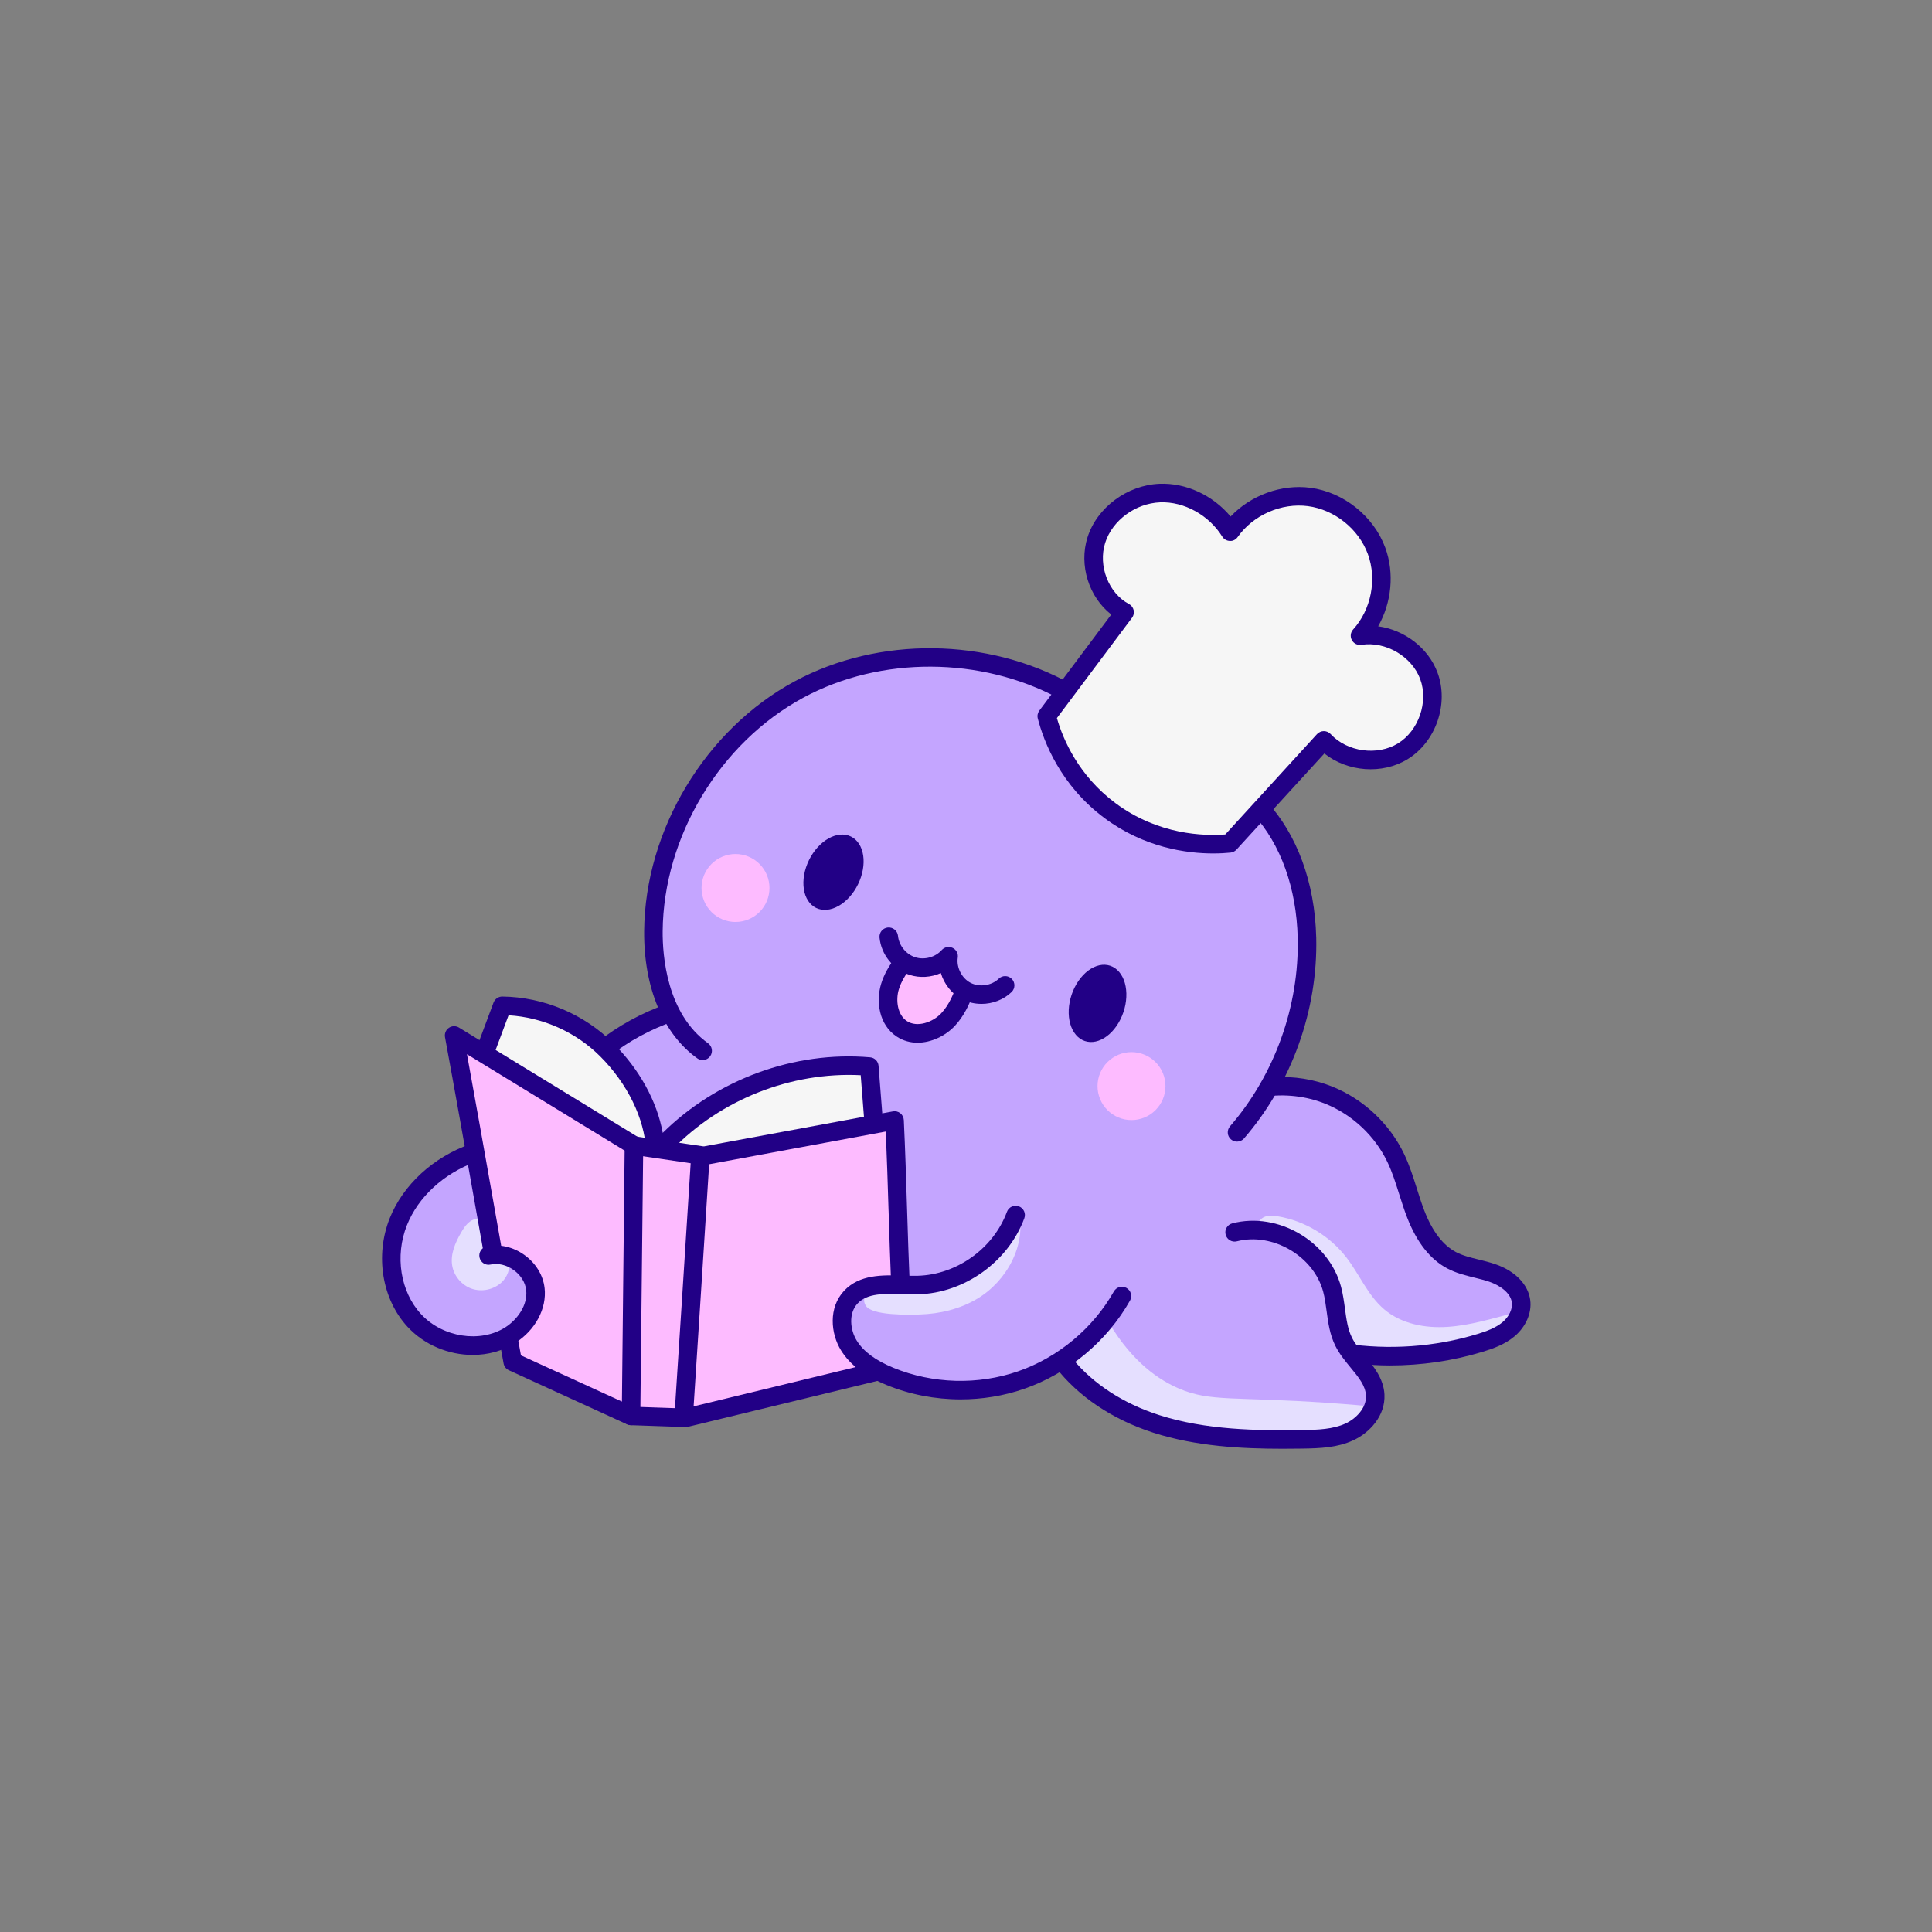 <svg xmlns="http://www.w3.org/2000/svg" xmlns:xlink="http://www.w3.org/1999/xlink" width="1024" zoomAndPan="magnify" viewBox="0 0 768 768" height="1024" preserveAspectRatio="xMidYMid meet" version="1.0"><rect x="0" y="0" width="768" height="768" fill="#808080" stroke="none"/><defs><clipPath id="3455f04967"><path d="M 419 485 L 551 485 L 551 575.902 L 419 575.902 Z M 419 485 " clip-rule="nonzero"/></clipPath></defs><path fill="#f6f6f6" d="M 569.168 268.258 C 565.332 257.902 554.367 250.758 543.465 251.199 C 550.312 242.059 552.32 229.328 548.387 218.586 C 544.105 206.898 532.945 197.957 520.602 196.332 C 508.867 194.77 496.406 199.922 489.074 209.211 C 482.691 200.094 471.551 194.344 461.008 194.77 C 449.191 195.246 438.105 203.457 434.664 214.297 C 431.176 225.281 435.816 237.902 445.254 243.719 L 416.211 282.512 C 415.289 283.746 414.996 285.344 415.426 286.82 C 417.863 295.25 424.355 311.188 440.516 323.223 C 455.664 334.5 471.598 336.809 482.105 336.809 C 484.09 336.809 485.887 336.727 487.438 336.609 C 488.68 336.508 489.84 335.953 490.691 335.031 L 526.289 296.09 C 534.609 304.145 548.395 305.77 558.312 299.688 C 568.594 293.379 573.359 279.57 569.176 268.246 Z M 569.168 268.258 " fill-opacity="1" fill-rule="nonzero"/><path fill="#f6f6f6" d="M 242.07 416.461 C 231.652 406.039 217.211 399.566 202.453 398.699 C 200.301 398.535 198.316 399.859 197.57 401.875 L 192.418 415.656 C 191.598 417.855 192.445 420.34 194.457 421.562 L 250.855 456.047 C 251.422 456.395 252.051 456.621 252.699 456.715 L 255.559 457.133 C 255.797 457.168 256.031 457.188 256.27 457.188 C 257.586 457.188 258.855 456.66 259.785 455.707 C 260.883 454.586 261.375 452.996 261.109 451.445 C 259.008 439.207 252.07 426.449 242.07 416.449 Z M 242.07 416.461 " fill-opacity="1" fill-rule="nonzero"/><path fill="#f6f6f6" d="M 347.039 427.035 C 346.848 424.578 344.855 422.641 342.391 422.516 C 314.945 421.117 286.621 431.672 266.586 450.73 C 265.227 452.027 264.727 453.984 265.289 455.773 C 265.855 457.562 267.398 458.867 269.254 459.141 L 277.789 460.395 C 277.902 460.43 278 460.465 278.074 460.484 C 278.512 460.613 278.961 460.668 279.418 460.668 C 279.719 460.668 280.02 460.641 280.312 460.586 L 344.316 448.73 C 346.781 448.273 348.508 446.027 348.316 443.516 L 347.027 427.016 Z M 347.039 427.035 " fill-opacity="1" fill-rule="nonzero"/><path fill="#fdbbff" d="M 358.141 481.086 L 358.121 480.574 C 357.812 470.465 357.484 460 357.027 449.582 C 356.961 448.164 356.285 446.84 355.184 445.957 C 354.066 445.07 352.633 444.715 351.23 444.969 L 280.996 457.973 C 279.973 458.164 279.078 458.668 278.395 459.379 C 277.645 458.422 276.539 457.734 275.254 457.555 L 256.359 454.785 C 255.121 454.594 253.879 454.922 252.855 455.637 C 252.473 454.641 251.805 453.766 250.863 453.188 L 188.191 414.871 C 186.539 413.855 184.449 413.91 182.852 415.008 C 181.254 416.102 180.449 418.039 180.797 419.938 C 184.301 439.117 187.68 458.191 190.957 476.711 L 194.402 496.09 C 194.773 498.219 196.512 499.852 198.656 500.109 C 201.074 500.402 203.477 501.352 205.594 502.867 C 208.992 505.305 211.184 508.84 211.602 512.566 C 212.25 518.398 208.945 524.848 203.168 528.984 C 201.625 530.09 200.855 531.988 201.195 533.859 L 202.262 539.688 C 202.555 541.266 203.594 542.602 205.047 543.258 L 245.184 561.621 C 245.832 561.922 246.535 562.07 247.23 562.07 C 248.152 562.07 249.066 561.812 249.859 561.312 C 249.926 561.273 249.969 561.211 250.023 561.176 C 250.738 562.91 252.406 564.152 254.398 564.215 L 268.121 564.691 C 268.176 564.691 268.23 564.691 268.297 564.691 C 269.957 564.691 271.426 563.852 272.32 562.57 C 272.402 562.652 272.469 562.754 272.559 562.828 C 273.453 563.574 274.578 563.977 275.719 563.977 C 276.102 563.977 276.496 563.934 276.879 563.84 L 341.348 548.215 C 343.148 547.777 344.555 546.371 344.973 544.562 C 345.395 542.766 344.773 540.875 343.359 539.688 C 341.312 537.961 339.723 536.18 338.52 534.234 C 335.414 529.25 334.582 521.32 339.148 516.473 C 342.93 512.453 348.582 511.898 354.133 511.898 C 355.465 511.898 356.742 511.352 357.676 510.391 C 358.605 509.434 359.09 508.125 359.043 506.793 C 358.707 498.137 358.414 489.508 358.16 481.098 Z M 358.141 481.086 " fill-opacity="1" fill-rule="nonzero"/><path fill="#c4a5ff" d="M 207.027 500.867 C 203.879 498.609 200.199 497.449 196.656 497.562 C 196.855 496.859 196.902 496.098 196.766 495.359 L 190.902 462.285 C 190.641 460.805 189.715 459.527 188.395 458.812 C 187.07 458.102 185.5 458.039 184.109 458.641 C 171.566 464.102 161.758 473.789 157.211 485.207 C 151.652 499.16 154.289 515.449 163.785 525.742 C 169.996 532.465 179.145 536.07 188.035 536.07 C 193.562 536.07 198.984 534.672 203.523 531.777 C 208.992 528.281 215.035 521.074 214.051 512.289 C 213.559 507.871 211 503.707 207.039 500.867 Z M 207.027 500.867 " fill-opacity="1" fill-rule="nonzero"/><path fill="#c4a5ff" d="M 605.664 521.066 C 604.996 524.09 603.16 527.031 600.457 529.293 L 600.457 529.32 C 597.043 532.199 592.77 533.742 588.699 534.965 C 574.016 539.43 558.109 541.102 542.426 539.852 L 542.398 539.852 C 541.586 539.777 540.754 539.703 539.941 539.633 C 540.188 539.926 540.406 540.199 540.652 540.488 C 544.086 544.637 547.629 548.938 547.895 554.508 C 547.965 556.18 547.746 557.777 547.281 559.273 C 545.684 564.332 541.32 568.332 536.844 570.352 C 531.027 573 524.719 573.301 517.645 573.395 C 515.07 573.422 512.465 573.438 509.809 573.438 C 493.629 573.438 475.836 572.508 459.262 567.172 C 444.801 562.535 432.5 554.699 423.715 544.562 C 423.57 544.418 423.441 544.242 423.352 544.07 C 422.887 543.387 422.613 542.602 422.539 541.758 C 417.453 545.074 412.012 547.777 406.312 549.77 C 389.277 555.66 369.93 555.094 353.293 548.242 C 345.191 544.93 339.688 540.754 336.43 535.523 C 332.75 529.605 331.891 520.574 337.34 514.773 C 342.398 509.422 350.105 509.277 357.172 509.469 C 356.824 508.828 356.633 508.09 356.578 507.305 C 356.23 498.512 355.941 489.699 355.676 481.133 C 355.328 469.891 354.965 458.348 354.453 446.859 L 351.602 447.371 C 350.223 447.645 348.828 447.297 347.723 446.441 C 346.617 445.609 345.934 444.332 345.805 442.934 L 344.406 425.082 C 316.148 422.969 287.258 433.645 266.879 453.809 C 265.602 455.086 263.684 455.555 261.969 455.016 C 260.223 454.449 258.926 453.004 258.605 451.207 C 256.672 440.578 250.918 429.645 242.402 420.414 C 241.441 419.383 240.977 417.957 241.121 416.559 C 241.297 415.164 242.055 413.883 243.215 413.07 C 249.422 408.727 256.125 405.145 263.129 402.441 C 263.738 402.223 264.422 402.121 265.016 402.121 C 259.219 390.113 258.461 376.883 258.508 370.152 C 258.828 330.719 282.367 291.68 317.051 272.969 C 348.207 256.176 387.68 255.711 420.082 271.719 C 421.387 272.383 422.336 273.562 422.656 274.988 C 423.004 276.41 422.703 277.91 421.828 279.059 L 417.434 284.93 C 419.762 293.625 426 309.34 441.988 321.25 C 456.523 332.078 471.906 334.336 482.27 334.336 C 484.309 334.336 486.324 334.234 488.215 334.062 L 497.492 323.926 C 498.477 322.867 499.875 322.281 501.316 322.328 C 502.77 322.398 504.094 323.086 504.996 324.246 C 514.695 336.766 520.293 353.949 520.73 372.664 C 521.223 392.742 516.211 412.926 506.641 430.633 C 514.246 430.211 521.891 431.445 528.711 434.223 C 540.516 438.961 550.43 448.293 555.938 459.781 C 558 464.129 559.398 468.52 560.852 473.16 C 561.809 476.156 562.766 479.223 563.918 482.172 C 567.277 490.887 571.871 496.828 577.539 499.852 C 580.535 501.422 583.805 502.234 587.266 503.094 C 589.445 503.633 591.484 504.125 593.547 504.84 C 600.539 507.242 605.16 511.832 605.844 517.141 C 606.02 518.418 605.945 519.742 605.652 521.066 Z M 605.664 521.066 " fill-opacity="1" fill-rule="nonzero"/><path fill="#fdbbff" d="M 382.328 391.172 C 380.648 389.641 379.359 387.586 378.703 385.391 C 378.301 384.039 377.332 382.926 376.055 382.344 C 374.777 381.75 373.297 381.75 372.012 382.316 C 369.16 383.586 365.891 383.766 363.051 382.844 L 362.258 382.496 C 360.094 381.613 357.594 382.371 356.297 384.324 C 354.551 386.965 353.348 389.418 352.605 391.848 C 350.754 397.969 351.969 406.168 357.867 410.02 C 359.949 411.383 362.312 411.977 364.715 411.977 C 369.508 411.977 374.457 409.602 377.672 406.223 C 379.973 403.812 381.836 400.781 383.559 396.699 C 384.363 394.781 383.879 392.57 382.348 391.164 Z M 382.328 391.172 " fill-opacity="1" fill-rule="nonzero"/><path fill="#e5dfff" d="M 199.395 509.75 C 196.289 512.656 191.551 513.668 187.535 512.289 C 183.516 510.91 180.402 507.195 179.738 503.004 C 179.023 498.5 180.961 494.016 183.234 490.062 C 184.203 488.383 185.27 486.703 186.84 485.57 C 188.41 484.438 190.586 483.953 192.301 484.848 C 194.07 485.77 194.91 487.852 195.27 489.824 C 195.625 491.797 195.66 493.863 196.492 495.68 C 197.188 497.203 198.355 498.043 199.898 498.555 C 201.441 499.066 201.969 499.406 202.344 501.352 C 202.93 504.375 201.605 507.695 199.387 509.762 Z M 199.395 509.75 " fill-opacity="1" fill-rule="nonzero"/><path fill="#e5dfff" d="M 388.391 516.316 C 400.195 509.305 408.074 494.941 404.945 481.57 C 399.047 492.391 389.578 501.23 378.375 506.371 C 370.797 509.852 362.816 511.332 354.535 511.625 C 351.457 511.734 340.793 513.367 344.145 519.004 C 346.562 523.074 361.535 522.645 365.574 522.527 C 373.535 522.289 381.504 520.398 388.391 516.316 Z M 388.391 516.316 " fill-opacity="1" fill-rule="nonzero"/><path fill="#e5dfff" d="M 547.281 559.273 C 545.684 564.332 541.32 568.332 536.844 570.352 C 531.027 573 524.719 573.301 517.645 573.395 C 515.07 573.422 512.465 573.438 509.809 573.438 C 493.629 573.438 475.836 572.508 459.262 567.172 C 444.801 562.535 432.5 554.699 423.715 544.562 C 423.57 544.418 423.441 544.242 423.352 544.07 C 428.758 537.613 435.477 531.742 440.973 526.098 C 450.488 541.852 460.906 548.652 468.613 551.961 C 481.23 557.375 490.535 555.074 528.254 557.695 C 536.297 558.25 542.898 558.844 547.281 559.266 Z M 547.281 559.273 " fill-opacity="1" fill-rule="nonzero"/><path fill="#e5dfff" d="M 605.664 521.066 C 604.996 524.09 603.16 527.031 600.457 529.293 L 600.457 529.32 C 597.043 532.199 592.77 533.742 588.699 534.965 C 574.016 539.43 558.109 541.102 542.426 539.852 L 542.398 539.852 C 538.516 536.656 535.129 533 533.164 527.988 C 530.172 520.453 529.43 512.152 526.316 504.664 C 523.223 497.148 516.594 490.109 508.496 490.375 C 505.355 490.473 501.082 490.984 500.195 487.992 C 499.703 486.273 500.98 484.43 502.625 483.742 C 504.266 483.031 506.129 483.207 507.875 483.496 C 518.574 485.27 528.547 491.23 535.191 499.824 C 540.426 506.602 543.738 515.004 550.293 520.527 C 557.117 526.301 566.621 528.062 575.531 527.449 C 584.469 526.855 593.109 524.164 601.773 521.926 C 603.023 521.605 604.328 521.285 605.652 521.066 Z M 605.664 521.066 " fill-opacity="1" fill-rule="nonzero"/><path fill="#fdbbff" d="M 463.289 431.738 C 463.289 432.625 463.203 433.504 463.027 434.371 C 462.855 435.242 462.602 436.086 462.262 436.906 C 461.922 437.727 461.504 438.504 461.012 439.242 C 460.52 439.977 459.961 440.66 459.332 441.289 C 458.707 441.914 458.023 442.473 457.285 442.969 C 456.551 443.461 455.773 443.875 454.953 444.215 C 454.133 444.555 453.289 444.812 452.418 444.984 C 451.551 445.156 450.672 445.242 449.785 445.242 C 448.898 445.242 448.02 445.156 447.148 444.984 C 446.281 444.812 445.438 444.555 444.617 444.215 C 443.797 443.875 443.02 443.461 442.281 442.969 C 441.543 442.473 440.863 441.914 440.234 441.289 C 439.609 440.66 439.051 439.977 438.555 439.242 C 438.062 438.504 437.648 437.727 437.309 436.906 C 436.969 436.086 436.711 435.242 436.539 434.371 C 436.367 433.504 436.281 432.625 436.281 431.738 C 436.281 430.852 436.367 429.973 436.539 429.102 C 436.711 428.234 436.969 427.387 437.309 426.57 C 437.648 425.75 438.062 424.973 438.555 424.234 C 439.051 423.496 439.609 422.812 440.234 422.188 C 440.863 421.559 441.543 421 442.281 420.508 C 443.02 420.016 443.797 419.598 444.617 419.258 C 445.438 418.918 446.281 418.664 447.148 418.492 C 448.02 418.316 448.898 418.23 449.785 418.23 C 450.672 418.23 451.551 418.316 452.418 418.492 C 453.289 418.664 454.133 418.918 454.953 419.258 C 455.773 419.598 456.551 420.016 457.285 420.508 C 458.023 421 458.707 421.559 459.332 422.188 C 459.961 422.812 460.52 423.496 461.012 424.234 C 461.504 424.973 461.922 425.75 462.262 426.57 C 462.602 427.387 462.855 428.234 463.027 429.102 C 463.203 429.973 463.289 430.852 463.289 431.738 Z M 463.289 431.738 " fill-opacity="1" fill-rule="nonzero"/><path fill="#fdbbff" d="M 305.875 352.992 C 305.875 353.879 305.789 354.758 305.617 355.629 C 305.445 356.496 305.188 357.34 304.848 358.16 C 304.508 358.98 304.094 359.758 303.602 360.496 C 303.109 361.234 302.547 361.914 301.922 362.543 C 301.293 363.168 300.613 363.73 299.875 364.223 C 299.137 364.715 298.359 365.133 297.539 365.469 C 296.723 365.809 295.875 366.066 295.008 366.238 C 294.137 366.41 293.258 366.5 292.371 366.5 C 291.484 366.5 290.609 366.41 289.738 366.238 C 288.867 366.066 288.023 365.809 287.203 365.469 C 286.387 365.133 285.605 364.715 284.871 364.223 C 284.133 363.73 283.449 363.168 282.824 362.543 C 282.195 361.914 281.637 361.234 281.145 360.496 C 280.652 359.758 280.234 358.98 279.895 358.16 C 279.559 357.34 279.301 356.496 279.129 355.629 C 278.953 354.758 278.867 353.879 278.867 352.992 C 278.867 352.105 278.953 351.227 279.129 350.355 C 279.301 349.488 279.559 348.645 279.895 347.824 C 280.234 347.004 280.652 346.227 281.145 345.488 C 281.637 344.75 282.195 344.07 282.824 343.441 C 283.449 342.816 284.133 342.254 284.871 341.762 C 285.605 341.27 286.387 340.852 287.203 340.516 C 288.023 340.176 288.867 339.918 289.738 339.746 C 290.609 339.574 291.484 339.484 292.371 339.484 C 293.258 339.484 294.137 339.574 295.008 339.746 C 295.875 339.918 296.723 340.176 297.539 340.516 C 298.359 340.852 299.137 341.27 299.875 341.762 C 300.613 342.254 301.293 342.816 301.922 343.441 C 302.547 344.07 303.109 344.75 303.602 345.488 C 304.094 346.227 304.508 347.004 304.848 347.824 C 305.188 348.645 305.445 349.488 305.617 350.355 C 305.789 351.227 305.875 352.105 305.875 352.992 Z M 305.875 352.992 " fill-opacity="1" fill-rule="nonzero"/><path fill="#220086" d="M 482.281 339.258 C 471.77 339.258 454.926 337.012 439.047 325.195 C 421.508 312.125 414.906 294.785 412.539 285.617 C 412.258 284.539 412.484 283.387 413.152 282.484 L 441.75 244.285 C 432.883 237.391 428.766 224.695 432.309 213.555 C 436.062 201.758 448.078 192.828 460.898 192.316 C 471.488 191.875 482.152 196.891 489.184 205.32 C 497.184 196.883 509.352 192.371 520.914 193.895 C 534.133 195.629 546.094 205.219 550.68 217.738 C 554.387 227.855 553.172 239.617 547.84 248.969 C 558.203 250.348 567.781 257.488 571.449 267.398 C 576.035 279.773 570.812 294.875 559.562 301.781 C 549.453 307.98 535.648 306.848 526.453 299.523 L 491.512 337.742 C 490.898 338.41 490.07 338.828 489.164 338.918 C 487.402 339.102 485.055 339.258 482.254 339.258 Z M 420.137 285.461 C 422.602 294.008 428.738 308.328 443.449 319.285 C 460.457 331.941 478.73 332.355 487.066 331.715 L 523.531 291.824 C 524.227 291.066 525.324 290.602 526.254 290.629 C 527.277 290.629 528.262 291.059 528.957 291.809 C 535.504 298.895 547.512 300.547 555.727 295.508 C 563.945 290.465 567.906 279.004 564.559 269.953 C 561.207 260.914 550.75 254.805 541.211 256.332 C 539.656 256.578 538.133 255.82 537.383 254.449 C 536.645 253.07 536.844 251.379 537.895 250.223 C 545.07 242.332 547.426 230.293 543.758 220.277 C 540.086 210.258 530.52 202.598 519.945 201.199 C 509.391 199.805 498.141 204.734 492.004 213.465 C 491.293 214.477 490.133 215.125 488.883 215.027 C 487.648 214.988 486.508 214.34 485.859 213.293 C 480.574 204.77 470.695 199.309 461.18 199.684 C 451.355 200.078 442.16 206.852 439.32 215.793 C 436.426 224.898 440.664 235.801 448.77 240.102 C 449.723 240.605 450.406 241.5 450.645 242.551 C 450.879 243.602 450.645 244.707 449.996 245.562 L 420.121 285.469 Z M 420.137 285.461 " fill-opacity="1" fill-rule="nonzero"/><path fill="#220086" d="M 421.535 276.34 C 422.668 274.75 424.219 273.215 425.926 271.98 C 392.719 253.453 349.367 252.797 315.895 270.84 C 280.438 289.953 256.398 329.859 256.059 370.141 C 255.879 392.543 263.574 410.973 277.18 420.707 C 277.828 421.172 278.574 421.391 279.316 421.391 C 280.465 421.391 281.59 420.852 282.309 419.848 C 283.496 418.195 283.113 415.895 281.461 414.707 C 264.945 402.891 263.348 379.641 263.418 370.188 C 263.73 332.508 286.219 295.188 319.383 277.305 C 350.188 260.695 389.934 261.043 420.785 277.562 C 420.996 277.133 421.242 276.711 421.523 276.328 Z M 421.535 276.34 " fill-opacity="1" fill-rule="nonzero"/><path fill="#220086" d="M 523.215 372.609 C 522.684 350.773 515.543 331.57 503.371 318.438 C 503.023 319.039 502.641 319.605 502.266 320.125 C 501.262 321.496 499.883 322.84 498.352 323.844 C 509.078 335.641 515.371 352.973 515.855 372.781 C 516.512 399.895 506.703 427.207 488.953 447.719 C 487.621 449.254 487.785 451.582 489.328 452.914 C 490.023 453.516 490.883 453.809 491.738 453.809 C 492.773 453.809 493.805 453.379 494.523 452.539 C 513.461 430.668 523.918 401.527 523.223 372.609 Z M 523.215 372.609 " fill-opacity="1" fill-rule="nonzero"/><path fill="#220086" d="M 390.125 399.055 C 387.484 399.055 384.848 398.469 382.492 397.246 C 378.375 395.129 375.324 391.219 374 386.809 C 370.121 388.535 365.637 388.855 361.52 387.512 C 355.074 385.41 350.297 379.465 349.629 372.727 C 349.43 370.699 350.91 368.898 352.938 368.699 C 354.938 368.516 356.762 369.977 356.961 372.004 C 357.336 375.832 360.148 379.328 363.801 380.516 C 367.445 381.695 371.789 380.535 374.348 377.668 C 375.434 376.453 377.188 376.098 378.656 376.789 C 380.137 377.484 380.977 379.062 380.73 380.672 C 380.137 384.578 382.336 388.898 385.859 390.707 C 389.375 392.516 394.172 391.812 397 389.055 C 398.461 387.641 400.789 387.676 402.203 389.129 C 403.621 390.59 403.582 392.918 402.133 394.332 C 398.953 397.418 394.527 399.062 390.125 399.062 Z M 390.125 399.055 " fill-opacity="1" fill-rule="nonzero"/><path fill="#220086" d="M 380.746 390.215 C 379.23 394.809 377.316 399.465 374.102 402.844 C 370.742 406.379 364.598 408.559 360.543 405.91 C 356.707 403.41 356.012 397.539 357.301 393.281 C 358.25 390.148 360.086 387.238 362.184 384.516 C 360.012 384.469 357.875 383.484 356.379 381.695 C 356.141 381.41 355.957 381.09 355.777 380.773 C 353.477 383.848 351.43 387.246 350.25 391.145 C 348.195 397.922 349.285 407.363 356.516 412.086 C 359.082 413.766 361.91 414.488 364.742 414.488 C 370.285 414.488 375.836 411.711 379.441 407.93 C 383.094 404.094 385.34 399.281 387.012 394.652 C 384.008 394.352 381.863 392.523 380.758 390.223 Z M 380.746 390.215 " fill-opacity="1" fill-rule="nonzero"/><path fill="#220086" d="M 253.934 452.184 L 182.441 408.469 C 181.199 407.711 179.629 407.746 178.43 408.578 C 177.234 409.402 176.633 410.852 176.898 412.285 C 180.934 434.168 184.805 456.012 188.547 477.141 C 189.871 484.621 191.215 492.211 192.574 499.844 C 194.547 498.227 197.34 497.66 199.777 498.309 C 198.438 490.766 197.102 483.262 195.797 475.863 C 192.52 457.324 189.133 438.25 185.625 419.062 L 248.301 457.379 C 248.098 474.328 247.914 491.699 247.742 509.059 C 247.578 525.203 247.414 541.348 247.23 557.156 L 207.094 538.793 C 206.453 535.332 205.832 531.887 205.203 528.438 C 203.742 530.754 201.578 532.609 198.684 533.762 C 199.184 536.508 199.688 539.258 200.191 542.016 C 200.41 543.191 201.184 544.199 202.281 544.699 L 249.312 566.215 C 249.805 566.434 250.324 566.543 250.848 566.543 C 251.531 566.543 252.215 566.352 252.82 565.969 C 253.867 565.301 254.516 564.152 254.527 562.898 C 254.734 545.285 254.926 527.203 255.109 509.121 C 255.293 491.051 255.477 472.977 255.695 455.363 C 255.715 454.066 255.039 452.852 253.934 452.176 Z M 253.934 452.184 " fill-opacity="1" fill-rule="nonzero"/><path fill="#220086" d="M 271.738 567.258 C 271.738 567.258 271.656 567.258 271.609 567.258 L 250.727 566.535 C 248.691 566.461 247.102 564.762 247.176 562.727 C 247.25 560.691 248.992 559.129 250.984 559.176 L 268.305 559.77 C 269.234 545.395 270.387 527.598 271.273 513.859 C 272.32 497.496 273.5 479.031 274.551 462.402 L 251.641 459.043 C 249.633 458.75 248.234 456.879 248.527 454.859 C 248.82 452.84 250.684 451.445 252.707 451.746 L 278.969 455.598 C 280.867 455.875 282.227 457.562 282.109 459.48 C 281.004 476.969 279.734 496.848 278.613 514.336 C 277.652 529.23 276.383 548.91 275.418 563.805 C 275.289 565.75 273.672 567.246 271.746 567.246 Z M 271.738 567.258 " fill-opacity="1" fill-rule="nonzero"/><path fill="#220086" d="M 353.227 481.234 C 353.531 491.039 353.848 501.121 354.277 511.223 C 356.762 511.27 359.219 511.469 361.676 511.695 C 361.227 501.379 360.898 491.051 360.586 481.004 C 360.223 469.324 359.848 457.254 359.281 445.234 C 359.227 444.176 358.727 443.188 357.895 442.523 C 357.062 441.855 355.984 441.582 354.938 441.793 L 278.191 456 C 276.191 456.367 274.867 458.293 275.242 460.293 C 275.609 462.293 277.527 463.625 279.535 463.242 L 352.113 449.801 C 352.578 460.367 352.898 470.961 353.219 481.242 Z M 353.227 481.234 " fill-opacity="1" fill-rule="nonzero"/><path fill="#220086" d="M 348.789 544.215 C 347.906 543.594 347.246 542.766 346.781 541.84 L 271.281 560.133 C 269.309 560.617 268.094 562.598 268.57 564.582 C 268.98 566.27 270.484 567.395 272.148 567.395 C 272.43 567.395 272.723 567.355 273.016 567.293 L 354.316 547.594 C 352.359 546.625 350.516 545.422 348.789 544.215 Z M 348.789 544.215 " fill-opacity="1" fill-rule="nonzero"/><path fill="#220086" d="M 349.238 423.672 C 349.102 421.875 347.676 420.449 345.887 420.297 C 315.73 417.691 284.895 429.098 263.445 450.328 C 261.164 437.801 254.27 425.18 243.816 414.723 C 232.203 403.109 216.121 396.34 199.688 396.141 C 198.152 396.121 196.738 397.082 196.191 398.535 L 189.469 416.516 C 189.809 416.715 190.145 416.926 190.445 417.199 C 192.082 418.688 193.836 419.895 195.707 420.871 L 202.16 403.594 C 215.777 404.395 228.941 410.27 238.602 419.93 C 249.43 430.762 256.152 444.566 256.836 457.207 C 260.113 456.492 263.684 456.559 267.246 456.961 C 286.5 437.062 314.488 426.004 342.145 427.41 L 343.871 449.453 C 346.016 448.074 348.527 447.316 351.062 447.016 L 349.238 423.664 Z M 349.238 423.672 " fill-opacity="1" fill-rule="nonzero"/><path fill="#220086" d="M 216.48 512.016 C 215.914 506.902 212.98 502.117 208.453 498.867 C 203.926 495.617 198.445 494.383 193.422 495.488 C 191.441 495.926 190.184 497.891 190.621 499.871 C 191.059 501.852 192.996 503.133 195.004 502.676 C 197.988 502.016 201.332 502.812 204.172 504.848 C 207 506.875 208.828 509.789 209.164 512.828 C 209.852 518.957 205.496 524.672 200.875 527.633 C 190.93 533.988 175.91 531.641 167.391 522.41 C 159.148 513.477 156.891 499.258 161.77 487.023 C 166.223 475.836 176.367 466.512 188.941 461.926 C 188.684 460.012 188.648 458.055 188.656 456.055 C 188.656 455.543 188.695 455.043 188.758 454.559 C 188.219 454.496 187.672 454.539 187.125 454.73 C 172.27 459.918 160.234 470.969 154.918 484.293 C 149.02 499.113 151.852 516.438 161.977 527.402 C 168.727 534.719 178.414 538.609 187.91 538.609 C 193.898 538.609 199.805 537.055 204.836 533.832 C 212.828 528.727 217.402 520.164 216.488 512.008 Z M 216.48 512.016 " fill-opacity="1" fill-rule="nonzero"/><path fill="#220086" d="M 381.852 556.281 C 371.754 556.281 361.656 554.352 352.352 550.535 C 343.77 547.012 337.879 542.516 334.336 536.82 C 330.164 530.105 329.25 519.805 335.559 513.094 C 341.707 506.566 350.781 506.828 358.816 507.066 C 360.918 507.133 362.906 507.188 364.816 507.141 C 380.32 506.719 394.898 496.266 400.277 481.715 C 400.98 479.809 403.102 478.832 405.008 479.543 C 406.918 480.246 407.895 482.363 407.18 484.273 C 400.781 501.57 383.441 514.008 365.008 514.508 C 362.887 514.574 360.707 514.508 358.586 514.445 C 351.492 514.227 344.793 514.035 340.91 518.152 C 337.188 522.117 337.961 528.727 340.582 532.938 C 343.277 537.277 348.043 540.801 355.145 543.723 C 370.723 550.133 388.781 550.637 404.699 545.129 C 420.613 539.613 434.492 528.043 442.773 513.379 C 443.777 511.605 446.023 510.984 447.793 511.98 C 449.566 512.984 450.195 515.23 449.191 517.004 C 440.043 533.211 424.703 545.996 407.109 552.086 C 399.027 554.891 390.434 556.281 381.844 556.281 Z M 381.852 556.281 " fill-opacity="1" fill-rule="nonzero"/><g clip-path="url(#3455f04967)"><path fill="#220086" d="M 550.348 554.379 C 550.031 548.016 546.059 543.191 542.551 538.938 C 540.543 536.508 538.652 534.207 537.43 531.75 C 535.742 528.363 535.211 524.398 534.645 520.207 C 534.262 517.379 533.867 514.445 533.094 511.543 C 528.234 493.406 508.02 481.598 489.859 486.301 C 487.887 486.805 486.699 488.812 487.211 490.785 C 487.715 492.758 489.73 493.953 491.695 493.434 C 505.855 489.781 522.199 499.324 525.98 513.449 C 526.637 515.887 526.977 518.465 527.348 521.184 C 527.969 525.797 528.609 530.555 530.848 535.039 C 532.445 538.242 534.699 540.973 536.871 543.621 C 540.051 547.477 542.797 550.809 543 554.754 C 543.254 559.742 538.938 564.023 534.816 565.895 C 529.879 568.133 524.09 568.387 517.578 568.48 C 499.828 568.727 479.348 568.48 460.777 562.516 C 446.359 557.887 434.355 549.961 426.266 540.023 C 424.527 541.293 422.629 542.309 420.766 542.973 C 420.34 543.129 419.898 543.23 419.473 543.312 C 428.465 555 442.105 564.262 458.512 569.531 C 475.414 574.953 493.465 575.902 509.855 575.902 C 512.504 575.902 515.113 575.875 517.672 575.84 C 525.02 575.738 531.613 575.43 537.852 572.59 C 544.379 569.621 550.77 562.836 550.34 554.371 Z M 550.348 554.379 " fill-opacity="1" fill-rule="nonzero"/></g><path fill="#220086" d="M 608.293 516.812 C 607.48 510.566 602.266 505.215 594.352 502.512 C 592.176 501.77 589.984 501.23 587.867 500.711 C 584.555 499.898 581.422 499.133 578.711 497.688 C 573.578 494.957 569.367 489.441 566.211 481.297 C 565.094 478.43 564.137 475.387 563.215 472.449 C 561.781 467.91 560.301 463.215 558.164 458.742 C 552.402 446.703 542.012 436.934 529.641 431.949 C 522.328 428.996 514.355 427.773 506.477 428.195 C 506.375 428.668 506.23 429.133 506.02 429.582 C 504.98 431.836 503.719 433.965 502.312 435.992 C 510.559 434.742 519.148 435.656 526.883 438.777 C 537.566 443.09 546.551 451.516 551.52 461.918 C 553.438 465.926 554.777 470.172 556.191 474.668 C 557.16 477.719 558.156 480.875 559.352 483.965 C 563.168 493.809 568.52 500.621 575.258 504.199 C 578.781 506.07 582.508 506.992 586.113 507.879 C 588.168 508.383 590.105 508.867 591.969 509.496 C 595.984 510.875 600.469 513.77 600.988 517.789 C 601.316 520.344 599.875 523.402 597.301 525.57 C 594.551 527.879 590.844 529.211 587.254 530.309 C 570.316 535.469 552.156 536.699 534.625 534.078 C 535.094 535.293 535.621 535.871 536.91 536.754 C 538.855 538.098 539.695 540.09 539.711 542.125 C 543.977 542.555 548.258 542.793 552.539 542.793 C 565.023 542.793 577.496 540.984 589.402 537.359 C 593.738 536.035 598.277 534.379 602.039 531.223 C 606.559 527.422 608.961 521.914 608.293 516.848 Z M 608.293 516.812 " fill-opacity="1" fill-rule="nonzero"/><path fill="#220086" d="M 441.336 383.902 C 442.012 384.133 442.648 384.453 443.246 384.867 C 443.844 385.285 444.395 385.785 444.891 386.371 C 445.387 386.961 445.824 387.621 446.203 388.355 C 446.582 389.09 446.891 389.887 447.137 390.742 C 447.379 391.598 447.551 392.5 447.648 393.441 C 447.75 394.387 447.777 395.355 447.727 396.352 C 447.68 397.344 447.559 398.348 447.367 399.355 C 447.172 400.363 446.91 401.355 446.578 402.34 C 446.246 403.32 445.852 404.273 445.395 405.191 C 444.938 406.109 444.426 406.98 443.863 407.801 C 443.297 408.617 442.688 409.375 442.039 410.062 C 441.387 410.754 440.703 411.367 439.992 411.898 C 439.281 412.43 438.551 412.875 437.805 413.23 C 437.059 413.586 436.309 413.848 435.559 414.012 C 434.805 414.18 434.066 414.246 433.34 414.211 C 432.609 414.18 431.91 414.051 431.234 413.82 C 430.559 413.594 429.922 413.27 429.32 412.855 C 428.723 412.441 428.176 411.938 427.68 411.352 C 427.18 410.766 426.742 410.105 426.367 409.367 C 425.988 408.633 425.676 407.836 425.434 406.98 C 425.191 406.125 425.02 405.227 424.918 404.281 C 424.82 403.34 424.793 402.371 424.84 401.375 C 424.887 400.379 425.008 399.379 425.203 398.371 C 425.395 397.363 425.66 396.367 425.988 395.387 C 426.32 394.402 426.715 393.453 427.172 392.535 C 427.629 391.613 428.141 390.746 428.707 389.926 C 429.273 389.105 429.879 388.352 430.531 387.66 C 431.184 386.969 431.863 386.359 432.578 385.824 C 433.289 385.293 434.02 384.848 434.766 384.492 C 435.512 384.137 436.262 383.875 437.012 383.711 C 437.762 383.547 438.504 383.48 439.23 383.512 C 439.957 383.543 440.66 383.676 441.336 383.902 Z M 441.336 383.902 " fill-opacity="1" fill-rule="nonzero"/><path fill="#220086" d="M 338.25 332.531 C 338.891 332.844 339.48 333.242 340.023 333.73 C 340.562 334.219 341.043 334.789 341.461 335.434 C 341.879 336.078 342.227 336.789 342.508 337.566 C 342.789 338.348 342.996 339.176 343.129 340.055 C 343.262 340.934 343.316 341.848 343.293 342.797 C 343.273 343.746 343.176 344.711 343 345.691 C 342.824 346.672 342.578 347.648 342.258 348.625 C 341.938 349.602 341.551 350.555 341.094 351.484 C 340.641 352.418 340.129 353.309 339.559 354.16 C 338.984 355.016 338.367 355.812 337.703 356.555 C 337.039 357.293 336.34 357.965 335.605 358.566 C 334.871 359.168 334.117 359.688 333.34 360.125 C 332.566 360.562 331.785 360.91 331 361.168 C 330.215 361.426 329.438 361.586 328.672 361.656 C 327.906 361.723 327.164 361.695 326.445 361.57 C 325.73 361.445 325.051 361.227 324.41 360.914 C 323.766 360.598 323.176 360.199 322.637 359.711 C 322.098 359.223 321.617 358.656 321.199 358.008 C 320.781 357.363 320.43 356.652 320.148 355.875 C 319.867 355.098 319.66 354.266 319.531 353.387 C 319.398 352.508 319.344 351.594 319.363 350.645 C 319.387 349.695 319.484 348.73 319.656 347.75 C 319.832 346.77 320.078 345.793 320.402 344.816 C 320.723 343.844 321.109 342.891 321.562 341.957 C 322.016 341.027 322.531 340.133 323.102 339.281 C 323.672 338.426 324.289 337.629 324.953 336.891 C 325.621 336.148 326.32 335.477 327.055 334.875 C 327.789 334.273 328.543 333.754 329.316 333.316 C 330.09 332.879 330.871 332.531 331.656 332.273 C 332.441 332.016 333.219 331.855 333.984 331.785 C 334.75 331.719 335.492 331.75 336.211 331.875 C 336.93 332 337.609 332.219 338.25 332.531 Z M 338.25 332.531 " fill-opacity="1" fill-rule="nonzero"/><path fill="#220086" d="M 237.316 414.387 C 239.836 415.371 241.469 417.594 242.09 419.992 C 249.852 413.902 258.727 409.09 268.039 405.883 C 267.746 405.594 267.426 405.328 267.152 405.016 C 266.789 404.598 266.543 404.078 266.27 403.602 C 265.555 402.352 265 401.016 264.953 399.539 C 264.934 399.41 264.961 399.281 264.953 399.156 C 255.02 402.652 245.57 407.848 237.297 414.387 Z M 237.316 414.387 " fill-opacity="1" fill-rule="nonzero"/></svg>